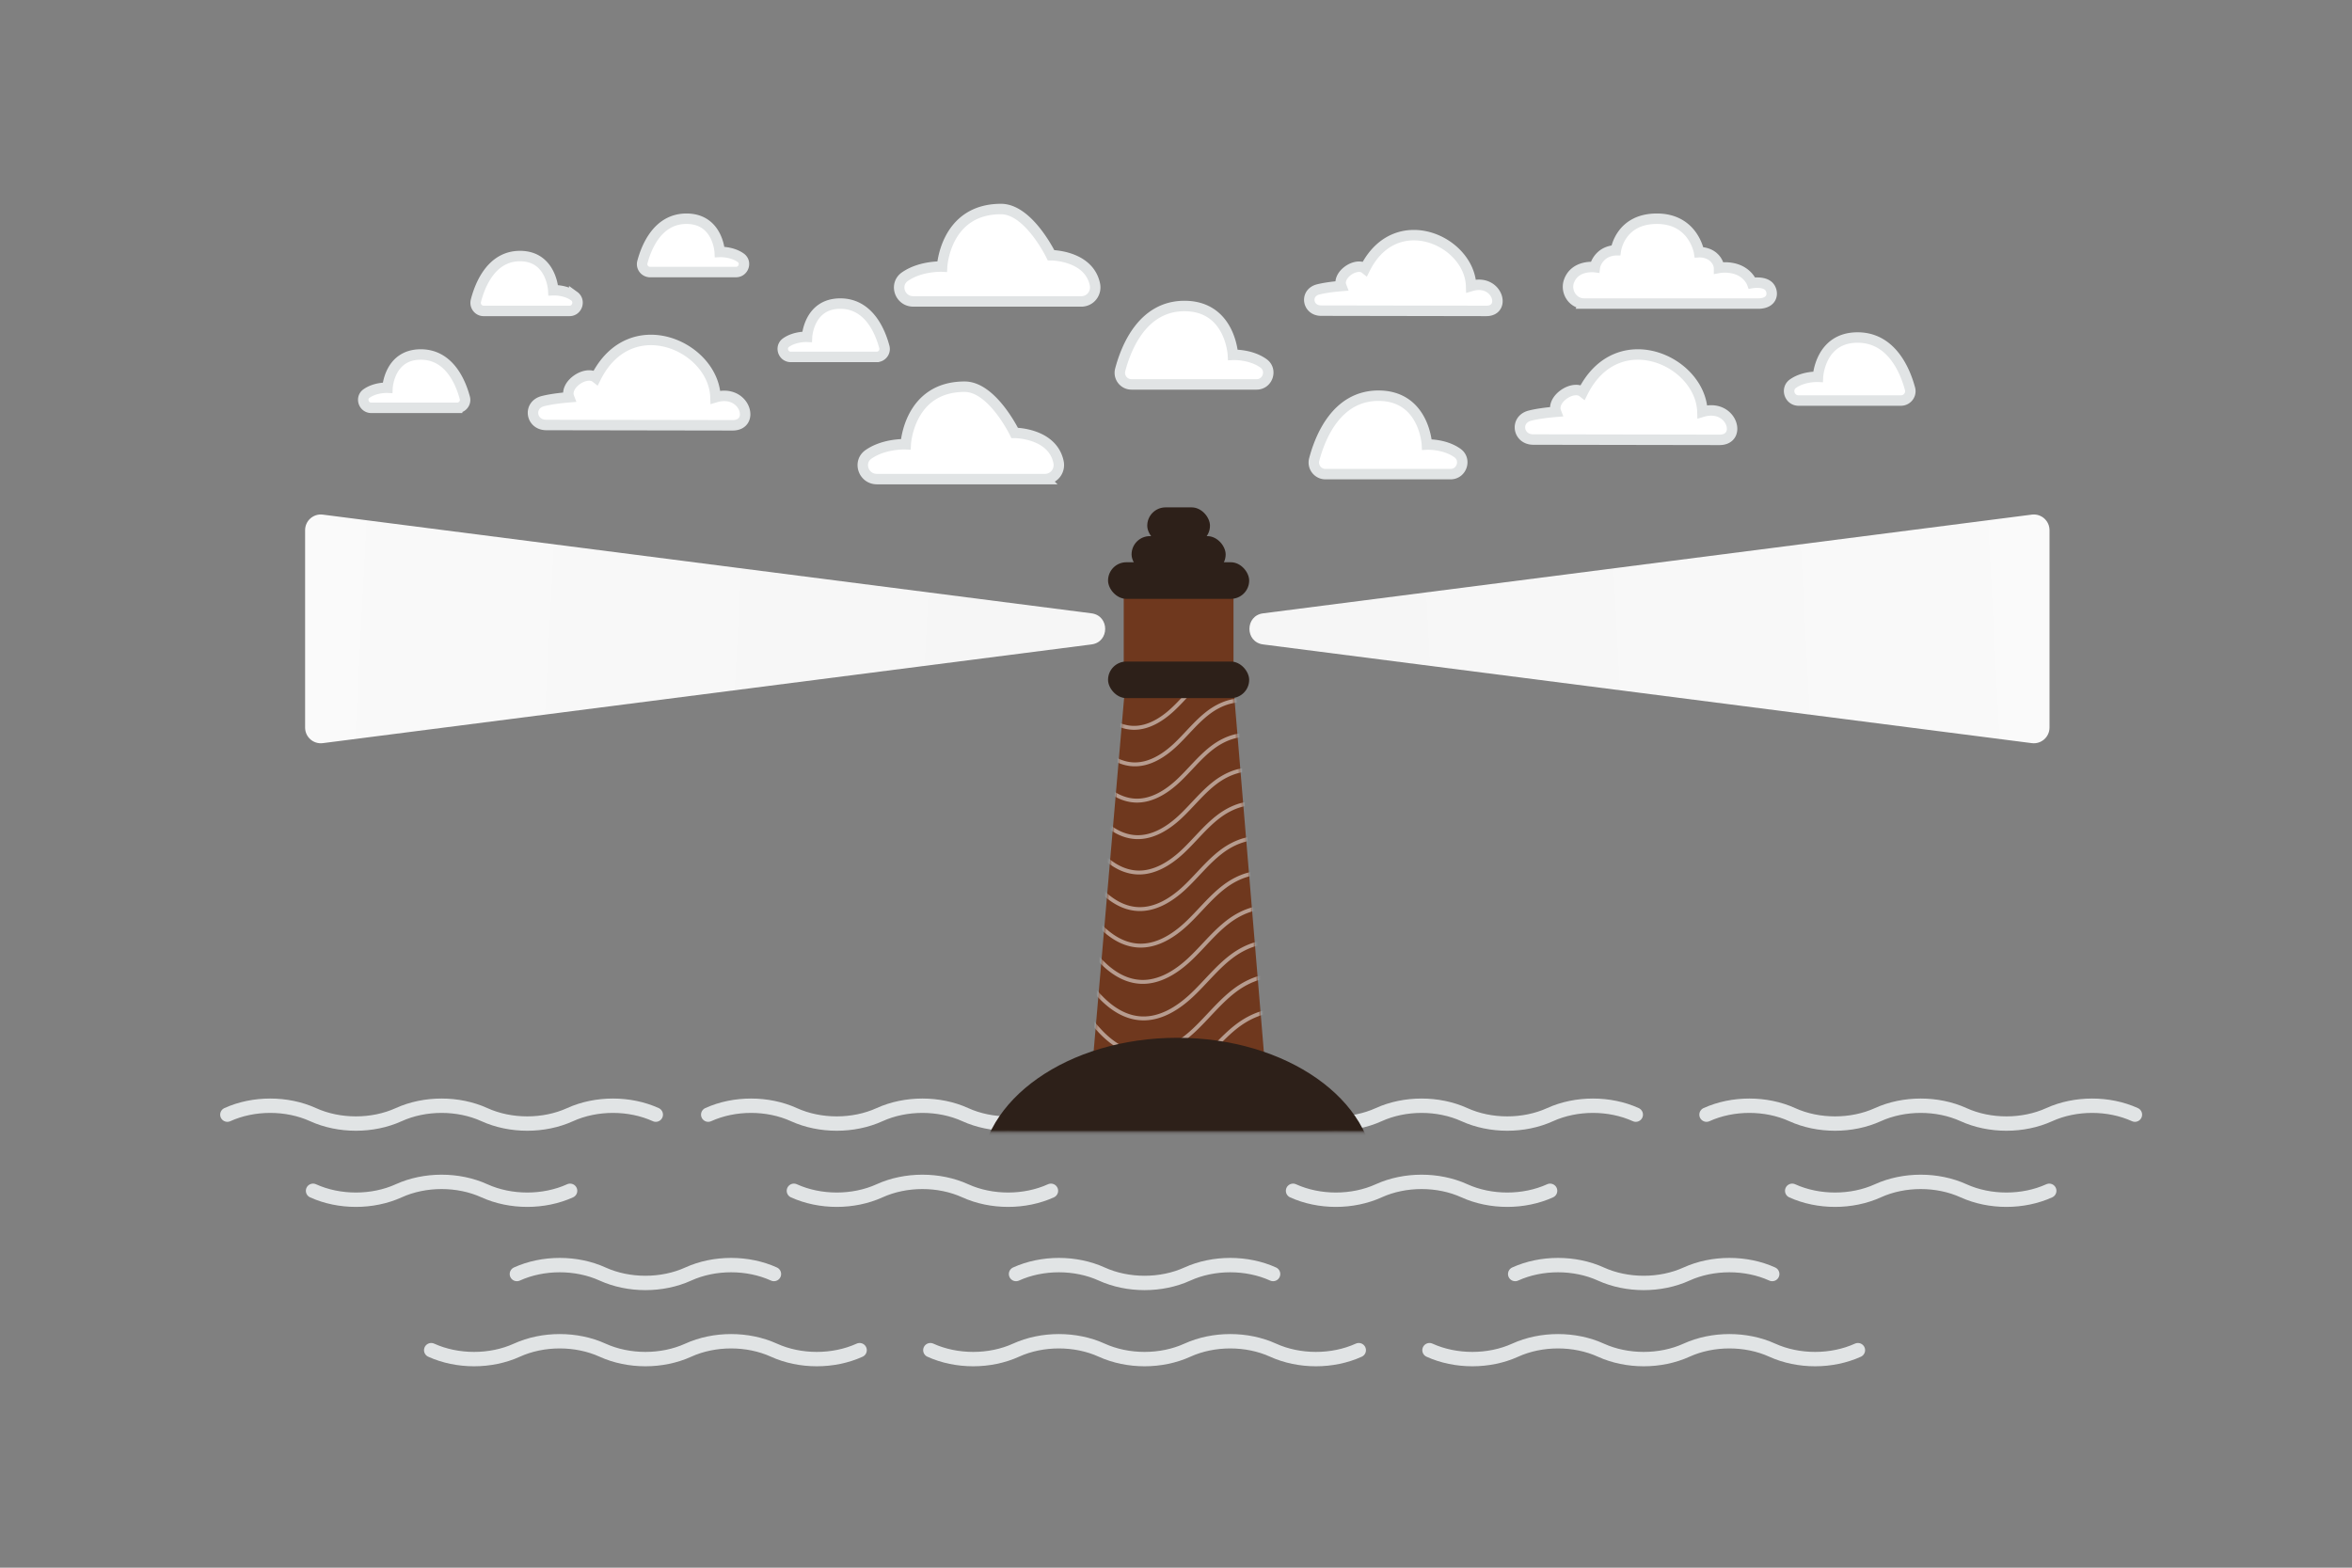 <svg width="900" height="600" viewBox="0 0 900 600" fill="none" xmlns="http://www.w3.org/2000/svg"><rect x="0" y="0" width="900" height="600" fill="#808080" stroke="none"/><path fill="transparent" d="M0 0h900v600H0z"/><path d="M87 426.607c10.018-4.554 22.769-4.554 32.787 0 10.019 4.553 22.769 4.553 32.788 0 10.018-4.554 22.769-4.554 32.787 0 10.019 4.553 22.769 4.553 32.788 0 10.018-4.554 22.769-4.554 32.787 0m-131.15 29.144c10.019 4.553 22.769 4.553 32.788 0 10.018-4.554 22.769-4.554 32.787 0 10.018 4.553 22.769 4.553 32.787 0M271 426.607c10.018-4.554 22.769-4.554 32.787 0 10.019 4.553 22.769 4.553 32.788 0 10.018-4.554 22.769-4.554 32.787 0 10.019 4.553 22.769 4.553 32.788 0 10.018-4.554 22.769-4.554 32.787 0m-131.15 29.144c10.019 4.553 22.769 4.553 32.788 0 10.018-4.554 22.769-4.554 32.787 0 10.018 4.553 22.769 4.553 32.787 0M462 426.607c10.018-4.554 22.769-4.554 32.787 0 10.019 4.553 22.769 4.553 32.788 0 10.018-4.554 22.769-4.554 32.787 0 10.019 4.553 22.769 4.553 32.788 0 10.018-4.554 22.769-4.554 32.787 0m-131.15 29.144c10.019 4.553 22.769 4.553 32.788 0 10.018-4.554 22.769-4.554 32.787 0 10.018 4.553 22.769 4.553 32.788 0M653 426.607c10.018-4.554 22.769-4.554 32.787 0 10.019 4.553 22.769 4.553 32.788 0 10.018-4.554 22.769-4.554 32.787 0 10.019 4.553 22.769 4.553 32.788 0 10.018-4.554 22.769-4.554 32.787 0m-131.15 29.144c10.019 4.553 22.769 4.553 32.788 0 10.018-4.554 22.769-4.554 32.787 0 10.018 4.553 22.769 4.553 32.788 0m-73.213 60.999c-10.018 4.554-22.769 4.554-32.787 0-10.019-4.553-22.769-4.553-32.788 0-10.018 4.554-22.769 4.554-32.787 0-10.019-4.553-22.769-4.553-32.788 0-10.018 4.554-22.769 4.554-32.787 0m131.15-29.144c-10.018-4.553-22.769-4.553-32.788 0-10.018 4.554-22.769 4.554-32.787 0-10.018-4.553-22.769-4.553-32.787 0m-59.851 29.144c-10.018 4.554-22.769 4.554-32.787 0-10.019-4.553-22.769-4.553-32.788 0-10.018 4.554-22.769 4.554-32.787 0-10.019-4.553-22.769-4.553-32.788 0-10.018 4.554-22.769 4.554-32.787 0m131.15-29.144c-10.018-4.553-22.769-4.553-32.788 0-10.018 4.554-22.769 4.554-32.787 0-10.018-4.553-22.769-4.553-32.787 0m-59.851 29.144c-10.018 4.554-22.769 4.554-32.787 0-10.019-4.553-22.769-4.553-32.788 0-10.018 4.554-22.769 4.554-32.787 0-10.019-4.553-22.769-4.553-32.788 0-10.018 4.554-22.769 4.554-32.787 0m131.15-29.144c-10.018-4.553-22.769-4.553-32.787 0-10.019 4.554-22.77 4.554-32.788 0-10.018-4.553-22.769-4.553-32.787 0" stroke="#E1E4E5" stroke-width="5.5" stroke-linecap="round" stroke-linejoin="round"/><path d="M483.334 246.642c-6.981-.896-6.981-11.005 0-11.902l294.152-37.78c3.587-.461 6.764 2.334 6.764 5.951v75.561c0 3.617-3.177 6.411-6.764 5.951l-294.152-37.781z" fill="url(#a)"/><path d="M417.666 246.642c6.981-.896 6.981-11.005 0-11.902l-294.152-37.78c-3.587-.461-6.764 2.334-6.764 5.951v75.561c0 3.617 3.177 6.411 6.764 5.951l294.152-37.781z" fill="url(#b)"/><path d="M430.397 264.191h41.702l13.901 167h-70l14.397-167z" fill="#6f381e"/><mask id="c" mask-type="alpha" maskUnits="userSpaceOnUse" x="416" y="264" width="70" height="168"><path d="M430.397 264.191h41.702l13.901 167h-70l14.397-167z" fill="#6f381e"/></mask><g opacity=".5" stroke="#fff" stroke-width="1.5" mask="url(#c)"><path d="M397.169 355.732a116.677 116.677 0 0 0 17.389 44.574c5.44 8.318 13.169 16.573 23.093 16.988 7.437.313 14.323-3.953 19.773-9.016 5.451-5.063 10.026-11.077 15.935-15.596 5.908-4.519 13.78-7.433 20.829-5.03 6.67 2.274 10.944 8.588 15.209 14.201 4.266 5.613 9.88 11.318 16.924 11.365 9.975.066 16.591-10.999 26.293-13.305 9.202-2.188 19.04 3.995 28.086 1.236 7.562-2.306 11.927-9.99 15.506-17.037a2436.275 2436.275 0 0 0 11.084-22.099"/><path d="M397.848 343.161a113.812 113.812 0 0 0 16.957 43.557c5.311 8.125 12.861 16.187 22.565 16.583 7.272.298 14.011-3.88 19.346-8.836 5.335-4.955 9.816-10.839 15.6-15.264 5.783-4.424 13.484-7.281 20.374-4.939 6.521 2.216 10.693 8.383 14.858 13.866 4.165 5.483 9.65 11.055 16.538 11.093 9.756.054 16.237-10.77 25.727-13.036 9.001-2.148 18.615 3.886 27.465 1.179 7.396-2.262 11.673-9.778 15.182-16.672a2396.617 2396.617 0 0 0 10.862-21.615"/><path d="M398.184 330.886a111.456 111.456 0 0 0 16.612 42.638c5.2 7.956 12.592 15.849 22.089 16.241 7.118.293 13.711-3.794 18.931-8.642 5.22-4.849 9.603-10.606 15.261-14.935 5.659-4.328 13.194-7.121 19.939-4.827 6.382 2.171 10.468 8.21 14.546 13.578 4.078 5.368 9.448 10.823 16.19 10.863 9.547.056 15.886-10.536 25.174-12.75 8.809-2.099 18.219 3.81 26.879 1.164 7.238-2.211 11.421-9.567 14.853-16.314a2386.245 2386.245 0 0 0 10.623-21.152"/><path d="M398.83 318.343a108.775 108.775 0 0 0 16.212 41.594c5.074 7.762 12.286 15.462 21.548 15.846 6.943.288 13.373-3.697 18.462-8.425 5.09-4.728 9.364-10.343 14.882-14.563 5.518-4.221 12.867-6.944 19.445-4.704 6.227 2.119 10.213 8.009 14.192 13.247 3.979 5.237 9.217 10.559 15.792 10.6 9.312.057 15.493-10.274 24.551-12.431 8.591-2.046 17.769 3.721 26.216 1.142 7.06-2.156 11.138-9.33 14.483-15.909a2322.537 2322.537 0 0 0 10.356-20.63"/><path d="M398.869 305.724a106.45 106.45 0 0 0 15.867 40.677c4.963 7.591 12.017 15.123 21.073 15.502 6.787.284 13.072-3.61 18.046-8.231 4.975-4.621 9.151-10.109 14.544-14.234 5.393-4.124 12.578-6.784 19.01-4.592 6.087 2.075 9.987 7.836 13.879 12.959 3.892 5.122 9.016 10.328 15.444 10.371 9.104.059 15.143-10.04 23.998-12.146 8.398-1.997 17.375 3.645 25.632 1.127 6.9-2.105 10.885-9.118 14.153-15.55a2272.262 2272.262 0 0 0 10.117-20.168"/><path d="M399.516 293.181a103.773 103.773 0 0 0 15.466 39.632c4.838 7.397 11.71 14.736 20.532 15.108 6.613.279 12.733-3.513 17.578-8.013 4.845-4.501 8.911-9.847 14.164-13.864 5.252-4.017 12.25-6.606 18.517-4.468 5.93 2.022 9.731 7.637 13.524 12.628 3.793 4.991 8.784 10.064 15.047 10.107 8.868.06 14.748-9.776 23.374-11.825 8.18-1.944 16.926 3.555 24.969 1.103 6.722-2.048 10.601-8.879 13.783-15.145 3.316-6.532 6.599-13.08 9.85-19.645"/><path d="M400.195 280.609a100.906 100.906 0 0 0 15.034 38.616c4.709 7.204 11.402 14.35 20.005 14.702 6.447.264 12.421-3.44 17.151-7.833 4.729-4.393 8.701-9.608 13.828-13.53 5.127-3.922 11.954-6.455 18.062-4.379 5.781 1.965 9.48 7.433 13.173 12.294 3.693 4.861 8.555 9.801 14.662 9.835 8.648.048 14.393-9.548 22.807-11.556 7.98-1.904 16.501 3.446 24.347 1.047 6.558-2.006 10.349-8.669 13.459-14.78a2129.268 2129.268 0 0 0 9.629-19.163"/><path d="M400.53 268.334a98.593 98.593 0 0 0 14.689 37.698c4.599 7.034 11.134 14.012 19.53 14.359 6.292.26 12.121-3.352 16.735-7.639 4.614-4.285 8.488-9.375 13.491-13.201 5.002-3.826 11.663-6.295 17.626-4.266 5.642 1.92 9.255 7.258 12.861 12.005 3.606 4.746 8.353 9.569 14.313 9.605 8.44.051 14.044-9.313 22.254-11.269 7.787-1.857 16.107 3.369 23.762 1.031 6.399-1.955 10.097-8.458 13.13-14.422 3.161-6.217 6.291-12.45 9.39-18.7"/><path d="M401.177 255.791a95.869 95.869 0 0 0 14.289 36.653c4.471 6.84 10.827 13.626 18.989 13.965 6.117.255 11.781-3.256 16.265-7.421 4.485-4.166 8.25-9.112 13.111-12.831 4.862-3.718 11.337-6.117 17.134-4.143 5.486 1.868 8.999 7.059 12.505 11.674 3.507 4.616 8.123 9.306 13.917 9.342 8.205.052 13.649-9.05 21.63-10.95 7.569-1.801 15.658 3.28 23.1 1.009 6.22-1.898 9.812-8.219 12.759-14.017a2041.539 2041.539 0 0 0 9.123-18.176"/><path d="M401.216 243.173a93.538 93.538 0 0 0 13.943 35.735c4.362 6.669 10.559 13.287 18.514 13.622 5.962.25 11.481-3.169 15.851-7.228 4.369-4.058 8.036-8.879 12.772-12.501 4.737-3.623 11.047-5.958 16.698-4.031 5.347 1.824 8.773 6.886 12.193 11.385 3.42 4.501 7.921 9.076 13.568 9.113 7.997.054 13.3-8.816 21.077-10.664 7.377-1.753 15.263 3.204 22.516.994 6.061-1.848 9.56-8.008 12.429-13.658 2.991-5.89 5.952-11.795 8.884-17.715"/><path d="M401.862 230.63a90.855 90.855 0 0 0 13.544 34.69c4.235 6.475 10.251 12.901 17.972 13.228 5.787.245 11.143-3.073 15.382-7.011 4.239-3.938 7.797-8.616 12.393-12.13 4.596-3.515 10.72-5.78 16.205-3.908 5.191 1.772 8.517 6.686 11.838 11.056 3.32 4.369 7.69 8.81 13.171 8.849 7.762.054 12.906-8.553 20.454-10.345 7.159-1.7 14.814 3.115 21.852.971 5.883-1.792 9.277-7.77 12.06-13.253a1900.93 1900.93 0 0 0 8.616-17.192"/><path d="M402.541 218.058a88.004 88.004 0 0 0 13.112 33.674c4.107 6.282 9.944 12.514 17.445 12.822 5.622.23 10.831-2.999 14.955-6.829 4.124-3.831 7.587-8.379 12.058-11.799 4.47-3.419 10.423-5.627 15.75-3.817 5.041 1.713 8.266 6.482 11.487 10.721 3.22 4.239 7.46 8.546 12.785 8.576 7.541.043 12.551-8.324 19.887-10.075 6.958-1.66 14.39 3.006 21.231.914 5.718-1.748 9.023-7.559 11.735-12.888a1875.034 1875.034 0 0 0 8.396-16.709"/><path d="M402.877 205.783a85.667 85.667 0 0 0 12.766 32.756c3.996 6.113 9.675 12.176 16.97 12.479 5.467.226 10.531-2.912 14.539-6.635 4.009-3.724 7.375-8.145 11.72-11.47 4.346-3.323 10.133-5.468 15.314-3.705 4.903 1.669 8.042 6.308 11.176 10.432 3.133 4.125 7.258 8.316 12.436 8.348 7.334.044 12.201-8.09 19.334-9.789 6.766-1.612 13.995 2.929 20.646.898 5.56-1.698 8.771-7.347 11.406-12.529a1784.812 1784.812 0 0 0 8.156-16.246"/><path d="M403.523 193.24a82.981 82.981 0 0 0 12.366 31.711c3.87 5.918 9.369 11.79 16.429 12.085 5.293.221 10.192-2.815 14.071-6.419 3.878-3.602 7.135-7.881 11.34-11.098 4.205-3.216 9.806-5.29 14.821-3.581 4.746 1.617 7.786 6.108 10.82 10.102 3.034 3.993 7.028 8.051 12.04 8.083 7.098.046 11.806-7.827 18.71-9.47 6.548-1.558 13.546 2.841 19.984.876 5.38-1.641 8.487-7.109 11.035-12.124a1734.38 1734.38 0 0 0 7.889-15.724"/></g><path fill="#6f381e" d="M430 222.191h42v34h-42z"/><rect x="424" y="253.191" width="54" height="14" rx="7" fill="#2D2019"/><rect x="424" y="215.191" width="54" height="14" rx="7" fill="#2D2019"/><rect x="433" y="205.191" width="36" height="14" rx="7" fill="#2D2019"/><rect x="439" y="194.191" width="24" height="14" rx="7" fill="#2D2019"/><mask id="d" mask-type="alpha" maskUnits="userSpaceOnUse" x="370" y="364" width="161" height="70"><path fill="#2D2019" d="M370 364.191h161v69H370z"/></mask><g mask="url(#d)"><ellipse cx="450.5" cy="450.191" rx="75.5" ry="53" fill="#2D2019"/></g><path fill-rule="evenodd" clip-rule="evenodd" d="M657.975 168.347c8.9 0 4.736-14.113-6.539-10.742-.624-19.596-32.565-33.934-45.773-7.504-3.734-2.954-12.119 2.627-10.262 7.504-4.148.353-7.411.833-9.95 1.469-5.862 1.467-4.702 9.206 1.341 9.152l71.183.121zm-377.655-5.568c8.9 0 4.736-14.113-6.539-10.742-.625-19.595-32.565-33.933-45.773-7.503-3.734-2.955-12.119 2.626-10.262 7.503-4.148.354-7.411.834-9.95 1.469-5.862 1.468-4.702 9.207 1.341 9.153l71.183.12zM568.729 119c7.894 0 4.201-12.526-5.799-9.534-.554-17.393-28.882-30.12-40.596-6.66-3.311-2.623-10.748 2.331-9.101 6.66-3.679.313-6.573.739-8.825 1.303-5.199 1.303-4.17 8.172 1.189 8.124l63.132.107zm-61.553 62.457h47.9c4.282 0 6.127-5.587 2.623-8.065l-.148-.105c-4.99-3.455-11.539-3.142-11.539-3.142s-.934-18.697-18.553-18.697c-15.93 0-22.282 15.754-24.573 24.433-.745 2.82 1.394 5.576 4.29 5.576zm220.198-28.153h-39.123c-3.498 0-5.005-4.492-2.142-6.484.039-.028.08-.057.121-.084 4.075-2.778 9.424-2.526 9.424-2.526s.763-15.031 15.154-15.031c13.011 0 18.199 12.665 20.07 19.642.608 2.267-1.139 4.483-3.504 4.483zm-294.43-6.179h47.9c4.282 0 6.127-5.587 2.623-8.065l-.148-.105c-4.99-3.456-11.539-3.142-11.539-3.142s-.934-18.697-18.553-18.697c-15.93 0-22.282 15.754-24.573 24.433-.745 2.82 1.394 5.576 4.29 5.576zm-258.018 8.963h-32.863c-2.938 0-4.204-3.801-1.8-5.487l.102-.071c3.423-2.351 7.916-2.137 7.916-2.137s.641-12.719 12.729-12.719c10.929 0 15.288 10.716 16.86 16.621.51 1.918-.957 3.793-2.944 3.793zm73.828-51.963h32.863c2.939 0 4.205-3.8 1.8-5.486a3.158 3.158 0 0 0-.102-.072c-3.423-2.35-7.916-2.136-7.916-2.136s-.641-12.72-12.729-12.72c-10.929 0-15.287 10.717-16.859 16.621-.511 1.918.957 3.793 2.943 3.793zm86.699 32.477h-32.864c-2.938 0-4.204-3.801-1.799-5.487l.101-.071c3.424-2.351 7.917-2.137 7.917-2.137s.641-12.719 12.729-12.719c10.929 0 15.287 10.716 16.859 16.621.511 1.918-.957 3.793-2.943 3.793zM185.048 119h32.887c2.94 0 4.207-3.91 1.801-5.644a3.79 3.79 0 0 0-.102-.074c-3.426-2.418-7.922-2.198-7.922-2.198S211.07 98 198.974 98c-10.937 0-15.299 11.024-16.872 17.098-.511 1.973.958 3.902 2.946 3.902zm214.781 64.368h-64.258c-5.202 0-7.446-6.585-3.187-9.507l.18-.123c6.063-4.073 14.019-3.703 14.019-3.703S347.72 148 369.127 148c10.583 0 19.136 17.684 19.136 17.684s14.397 0 16.78 11.111c.72 3.366-1.694 6.573-5.214 6.573zm13.919-68H349.49c-5.202 0-7.446-6.585-3.187-9.507l.18-.123c6.062-4.073 14.019-3.703 14.019-3.703S361.638 80 383.045 80c10.583 0 19.137 17.684 19.137 17.684s14.397 0 16.78 11.111c.72 3.366-1.695 6.573-5.214 6.573zm192.401.82h66.569c6.249 0 5.962-5.037 3.921-6.792-2.092-1.799-6.226-1.07-6.226-1.07s-1.23-3.388-5.281-5.037c-3.583-1.459-7.337-.765-7.337-.765s0-2.325-2.294-4.251c-2.294-1.926-5.353-1.739-5.353-1.739s-2.103-12.822-16.155-12.822c-14.052 0-15.677 12.073-15.677 12.073s-3.155 0-5.449 2.06c-2.294 2.058-2.581 4.398-2.581 4.398s-7.673-1.012-9.942 5.468c-1.352 3.862 1.426 8.477 5.805 8.477z" fill="#fff" stroke="#E1E4E5" stroke-width="4"/><defs><linearGradient id="a" x1="1159.58" y1="238.495" x2="-63.482" y2="302.503" gradientUnits="userSpaceOnUse"><stop stop-color="#fff"/><stop offset="1" stop-color="#EEE"/></linearGradient><linearGradient id="b" x1="-258.585" y1="238.495" x2="964.482" y2="302.503" gradientUnits="userSpaceOnUse"><stop stop-color="#fff"/><stop offset="1" stop-color="#EEE"/></linearGradient></defs></svg>